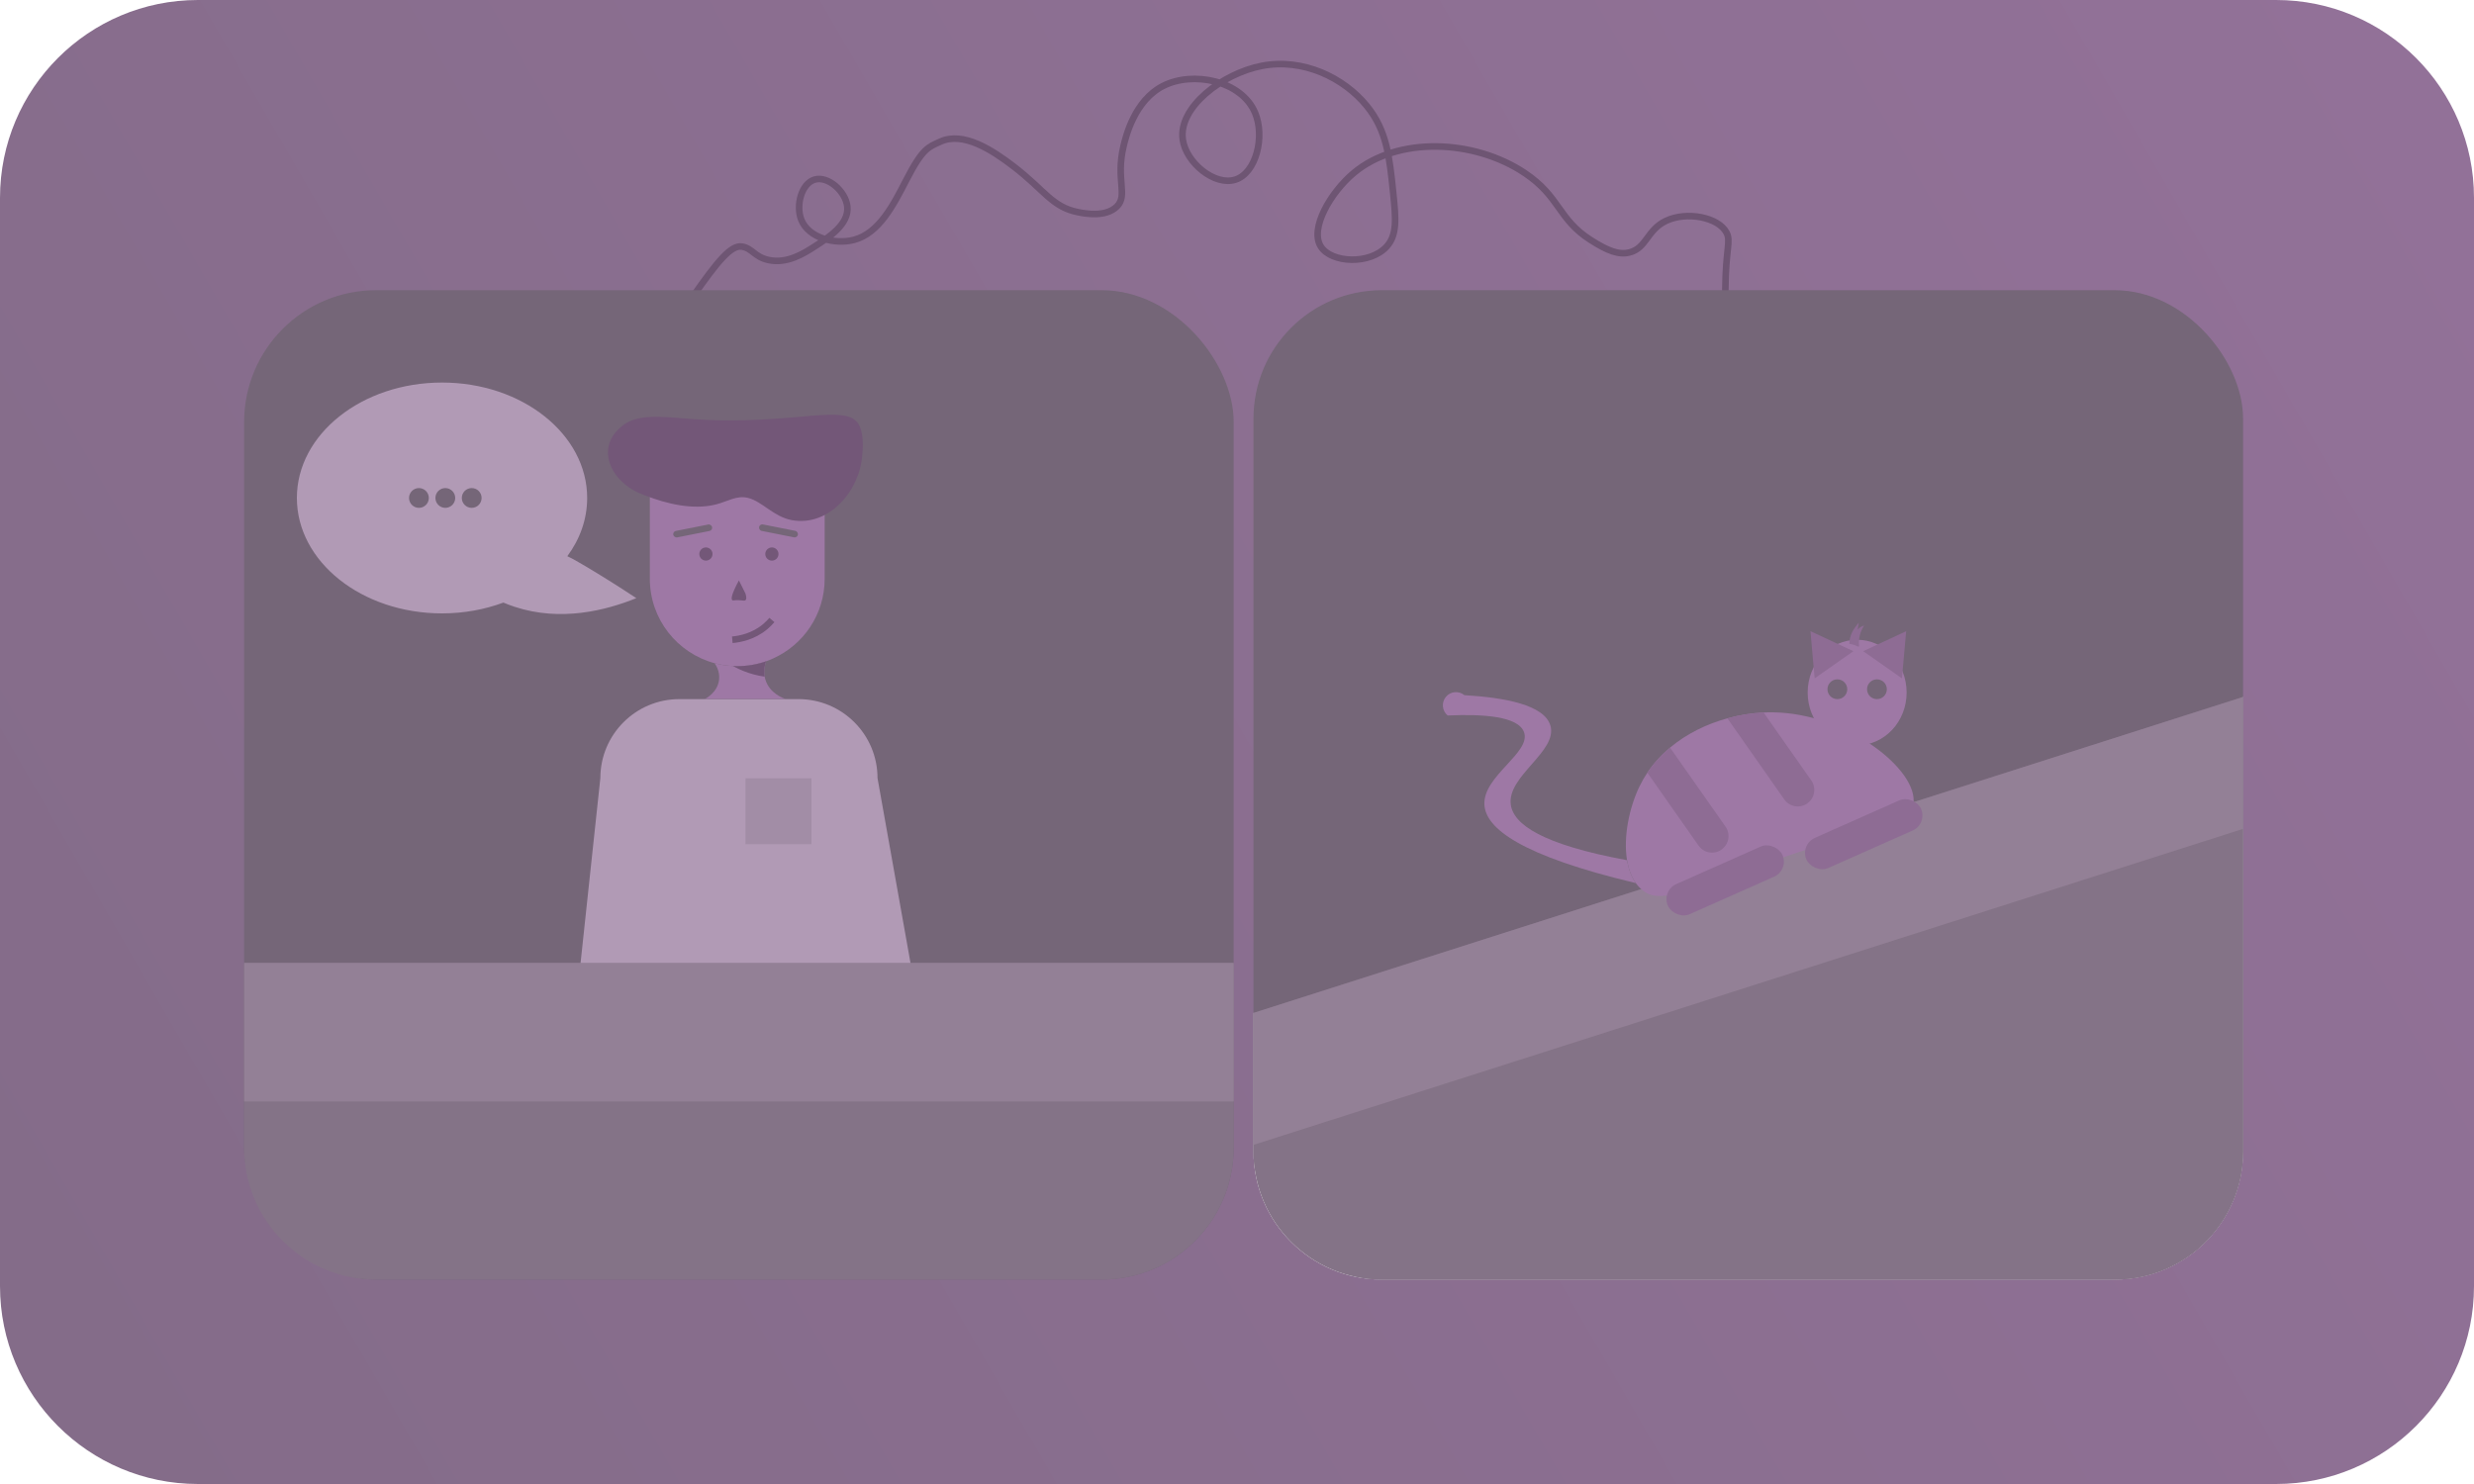 <?xml version="1.0" encoding="UTF-8"?>
<svg id="Layer_2" xmlns="http://www.w3.org/2000/svg" viewBox="0 0 375 225">
    <defs>
        <style>
            .cls-1 {
            fill: #847387;
            }

            .cls-2, .cls-3, .cls-4 {
            fill: none;
            }

            .cls-5 {
            fill: #9e78a5;
            }

            .cls-6 {
            fill: #756678;
            }

            .cls-7 {
            fill: #735778;
            }

            .cls-3 {
            stroke: #735778;
            }

            .cls-3, .cls-4 {
            stroke-miterlimit: 10;
            }

            .cls-8 {
            fill: #a28da6;
            }

            .cls-9 {
            fill: #938096;
            }

            .cls-4 {
            stroke: #6e5573;
            }

            .cls-10 {
            fill: #b19ab5;
            }

            .cls-11 {
            fill: url(#linear-gradient);
            }

            .cls-12 {
            fill: #8e6c94;
            }
        </style>
        <linearGradient id="linear-gradient" x1="12.63" y1="213.46" x2="364.92" y2="10.06"
                        gradientUnits="userSpaceOnUse">
            <stop offset="0" stop-color="#846c89"/>
            <stop offset="1" stop-color="#927198"/>
        </linearGradient>
    </defs>
    <g id="Layer_2-2" data-name="Layer_2">
        <g>
            <path class="cls-11"
                  d="M345,0H30C13.43,0,0,13.43,0,30v165c0,16.57,13.43,30,30,30h315c16.57,0,30-13.43,30-30V30c0-16.57-13.43-30-30-30ZM340,174.54c0,10.75-8.71,19.46-19.46,19.46h-111.08c-10.75,0-19.46-8.71-19.46-19.46v-20.96l150-47.91v68.87Z"/>
            <path class="cls-4"
                  d="M105,45c3.81-5.46,5.83-7.89,7.48-7.61,1.57.27,1.88,1.56,3.99,2.03,2.85.63,5.43-1.03,6.98-2.03,2.14-1.37,5.28-3.39,4.98-6.09-.25-2.29-2.94-4.69-4.98-4.06-1.99.61-2.85,3.94-1.99,6.09,1.1,2.77,5.13,3.79,7.97,3.04,3.79-.99,5.98-5.25,7.97-9.13,2.49-4.84,3.37-4.94,5.1-5.75,3.5-1.62,7.89,1.25,11.16,3.76,4.71,3.61,5.79,6.15,9.79,6.93,1.01.2,4.14.81,5.85-.88,1.71-1.69-.21-4.08,1-9.13.34-1.43,1.65-6.91,5.98-9.13,4.52-2.32,11.89-.85,13.96,4.06,1.52,3.61.18,9.13-2.99,10.14-3.13,1-7.48-2.57-7.97-6.09-.69-4.89,6.01-10,11.96-11.16,6.25-1.22,12.46,1.78,15.95,6.09,3.02,3.72,3.42,7.7,3.99,13.19.4,3.91.61,6.35-1,8.12-2.53,2.77-8.36,2.52-9.97,0-1.75-2.75,1.51-8.25,4.98-11.16,6.67-5.6,18.27-5.12,25.92,0,5.38,3.6,5.04,6.99,9.97,10.14,2.69,1.73,4.34,2.29,5.89,1.91,2.64-.66,2.64-3.4,5.55-4.79,3.14-1.5,7.94-.57,9.18,1.78.7,1.33-.13,2.39-.18,8.71,0,.43,0,.79,0,1.01"/>
            <rect class="cls-6" x="190" y="44" width="150" height="150" rx="19.46" ry="19.46"/>
            <rect class="cls-6" x="37" y="44" width="150" height="150" rx="20" ry="20"/>
            <path class="cls-1" d="M187,146v28c0,11.05-8.95,20-20,20H57c-11.05,0-20-8.95-20-20v-28h150Z"/>
            <rect class="cls-9" x="37" y="146" width="150" height="21"/>
            <path class="cls-1"
                  d="M340,105.67v68.87c0,10.75-8.71,19.46-19.46,19.46h-111.08c-10.75,0-19.46-8.71-19.46-19.46v-20.96l150-47.91Z"/>
            <polygon class="cls-9" points="340 105.67 340 125.67 190 173.58 190 153.58 340 105.67"/>
            <path class="cls-5"
                  d="M125,75v12.75c0,5.38-3.2,10.01-7.81,12.08-.36.17-.74.32-1.12.45-1.35.47-2.81.72-4.32.72-.22,0-.43-.01-.65-.02-.95-.04-1.88-.19-2.77-.43h-.02c-5.65-1.52-9.81-6.67-9.81-12.8v-12.75h26.5Z"/>
            <path class="cls-7"
                  d="M97.77,75.11c3.35,1.32,7.3,2.23,10.72,1.38,1.73-.42,3.19-1.45,4.93-.99,2.15.56,3.84,2.84,6.59,3.36,5.72,1.04,10.34-4.54,10.68-9.86.26-1.85.07-4.54-1.15-5.35-1.44-1.28-5.89-.62-9.01-.4-5.17.44-9.96.68-15.21.31-3.52-.2-7.87-.97-10.46.62-5.08,3.37-2.34,9.06,2.71,10.85l.2.09Z"/>
            <rect class="cls-6" x="102" y="80" width="6" height="1" rx=".5" ry=".5"
                  transform="translate(-13.66 21.97) rotate(-11.22)"/>
            <rect class="cls-6" x="115" y="80" width="6" height="1" rx=".5" ry=".5"
                  transform="translate(17.92 -21.43) rotate(11.22)"/>
            <circle class="cls-7" cx="107" cy="84" r="1"/>
            <circle class="cls-7" cx="117" cy="84" r="1"/>
            <path class="cls-7"
                  d="M112,88c-1.16,2.16-1.21,2.83-1,3,.13.1.29-.03,1,0,.62.02.84.14,1,0,.12-.1.2-.35,0-1"/>
            <path class="cls-3" d="M111,97c1.17-.11,3.21-.49,5-2,.39-.33.72-.67,1-1"/>
            <path class="cls-10"
                  d="M138,146h-50l3-28.03c0-6.61,5.36-11.97,11.97-11.97h18.07c6.61,0,11.97,5.36,11.97,11.97l5,28.03Z"/>
            <rect class="cls-8" x="113" y="118" width="10" height="10"/>
            <path class="cls-2"
                  d="M106.83,100.08c0,.88-.11,1.75-.33,2.6-.04.15-.08.31-.15.45-.12.27-.3.5-.49.74-.43.54-.86,1.09-1.29,1.63-.15.19-.3.38-.49.53"/>
            <path class="cls-5"
                  d="M119.07,105.98h-12.24c.11-.05,1.98-.99,2.17-2.98.12-1.25-.5-2.18-.69-2.45h.02c.89.24,1.82.39,2.77.43.22.01.43.02.65.02,1.51,0,2.97-.25,4.32-.72h.05c-.13.37-.41,1.25-.21,2.31.02.13.05.27.09.41.64,2.19,2.88,2.92,3.07,2.98Z"/>
            <path class="cls-7"
                  d="M115.91,102.59c-.58-.07-1.16-.19-1.73-.35-1.02-.28-2.02-.68-2.95-1.19-.04-.02-.09-.05-.13-.07.22.01.43.02.65.02,1.51,0,2.97-.25,4.32-.72h.05c-.13.37-.41,1.25-.21,2.31Z"/>
            <path class="cls-5"
                  d="M290,122c-.54,2.73-4.15,2.67-21.25,8.5-13.51,4.61-17.02,6.64-19.75,4.5-.4-.32-.75-.69-1.05-1.11-.68-.95-1.11-2.15-1.33-3.47-.58-3.52.33-7.96,1.88-11.17.36-.74.76-1.44,1.2-2.1.98-1.45,2.14-2.71,3.44-3.8,2.54-2.13,5.59-3.59,8.69-4.44,1.84-.51,3.71-.8,5.49-.88.48-.03.96-.04,1.43-.03,11.31.15,22.25,8.9,21.25,14Z"/>
            <ellipse class="cls-5" cx="281.5" cy="105" rx="7.5" ry="8"/>
            <polygon class="cls-12" points="274.42 95.7 280.93 98.73 275.06 102.85 274.42 95.7"/>
            <polygon class="cls-12" points="288.93 95.7 282.42 98.73 288.29 102.85 288.93 95.7"/>
            <path class="cls-12"
                  d="M281.79,97.93c-.11-1.07.17-2.18.76-3.08-.38.1-.72.31-.97.61.05-.35.1-.7.16-1.05-.36.45-.73.9-.99,1.42-.28.56-.43,1.18-.43,1.8.42.04.85.19,1.23.37.04.02.09.04.14.05s.11-.07.1-.12Z"/>
            <circle class="cls-6" cx="278.5" cy="104.5" r="1.5"/>
            <circle class="cls-6" cx="284.5" cy="104.5" r="1.5"/>
            <path class="cls-5"
                  d="M247.95,133.89c-17.44-4.15-22.76-8.29-22.95-11.89-.23-4.37,7.14-7.89,6-11-.88-2.41-6.21-2.76-11.57-2.52-.85-.7-.97-1.97-.27-2.82.7-.85,1.96-.97,2.81-.26,6.18.36,12.11,1.49,13.03,4.6,1.16,3.92-6.6,7.65-6,12,.41,2.98,4.7,6.04,17.62,8.42.22,1.32.65,2.52,1.33,3.47Z"/>
            <rect class="cls-12" x="273" y="124" width="19" height="5" rx="2.5" ry="2.5"
                  transform="translate(-27.03 125.55) rotate(-23.95)"/>
            <rect class="cls-12" x="252" y="131" width="19" height="5" rx="2.5" ry="2.5"
                  transform="translate(-31.68 117.63) rotate(-23.95)"/>
            <path class="cls-12"
                  d="M273.94,121.82h0c-1.13.79-2.69.52-3.48-.61l-8.63-12.3c1.84-.51,3.71-.8,5.49-.88l7.23,10.3c.79,1.13.52,2.69-.61,3.48Z"/>
            <path class="cls-12"
                  d="M260.94,128.82h0c-1.13.79-2.69.52-3.48-.61l-7.76-11.06c.98-1.45,2.14-2.71,3.44-3.8l8.41,11.98c.79,1.13.52,2.69-.61,3.48Z"/>
            <path class="cls-10"
                  d="M96.45,90.69c-4.58,1.85-11.43,3.62-18.45,1.31-.59-.19-1.15-.41-1.7-.64-2.82,1.05-5.97,1.64-9.3,1.64-12.15,0-22-7.84-22-17.5s9.85-17.5,22-17.5,22,7.84,22,17.5c0,3.22-1.09,6.24-3.01,8.83.7.32,1.64.85,3.01,1.67,1.94,1.16,4.49,2.73,7.45,4.69Z"/>
            <circle class="cls-6" cx="63.5" cy="75.5" r="1.5"/>
            <circle class="cls-6" cx="67.5" cy="75.5" r="1.5"/>
            <circle class="cls-6" cx="71.5" cy="75.5" r="1.5"/>
        </g>
    </g>
</svg>